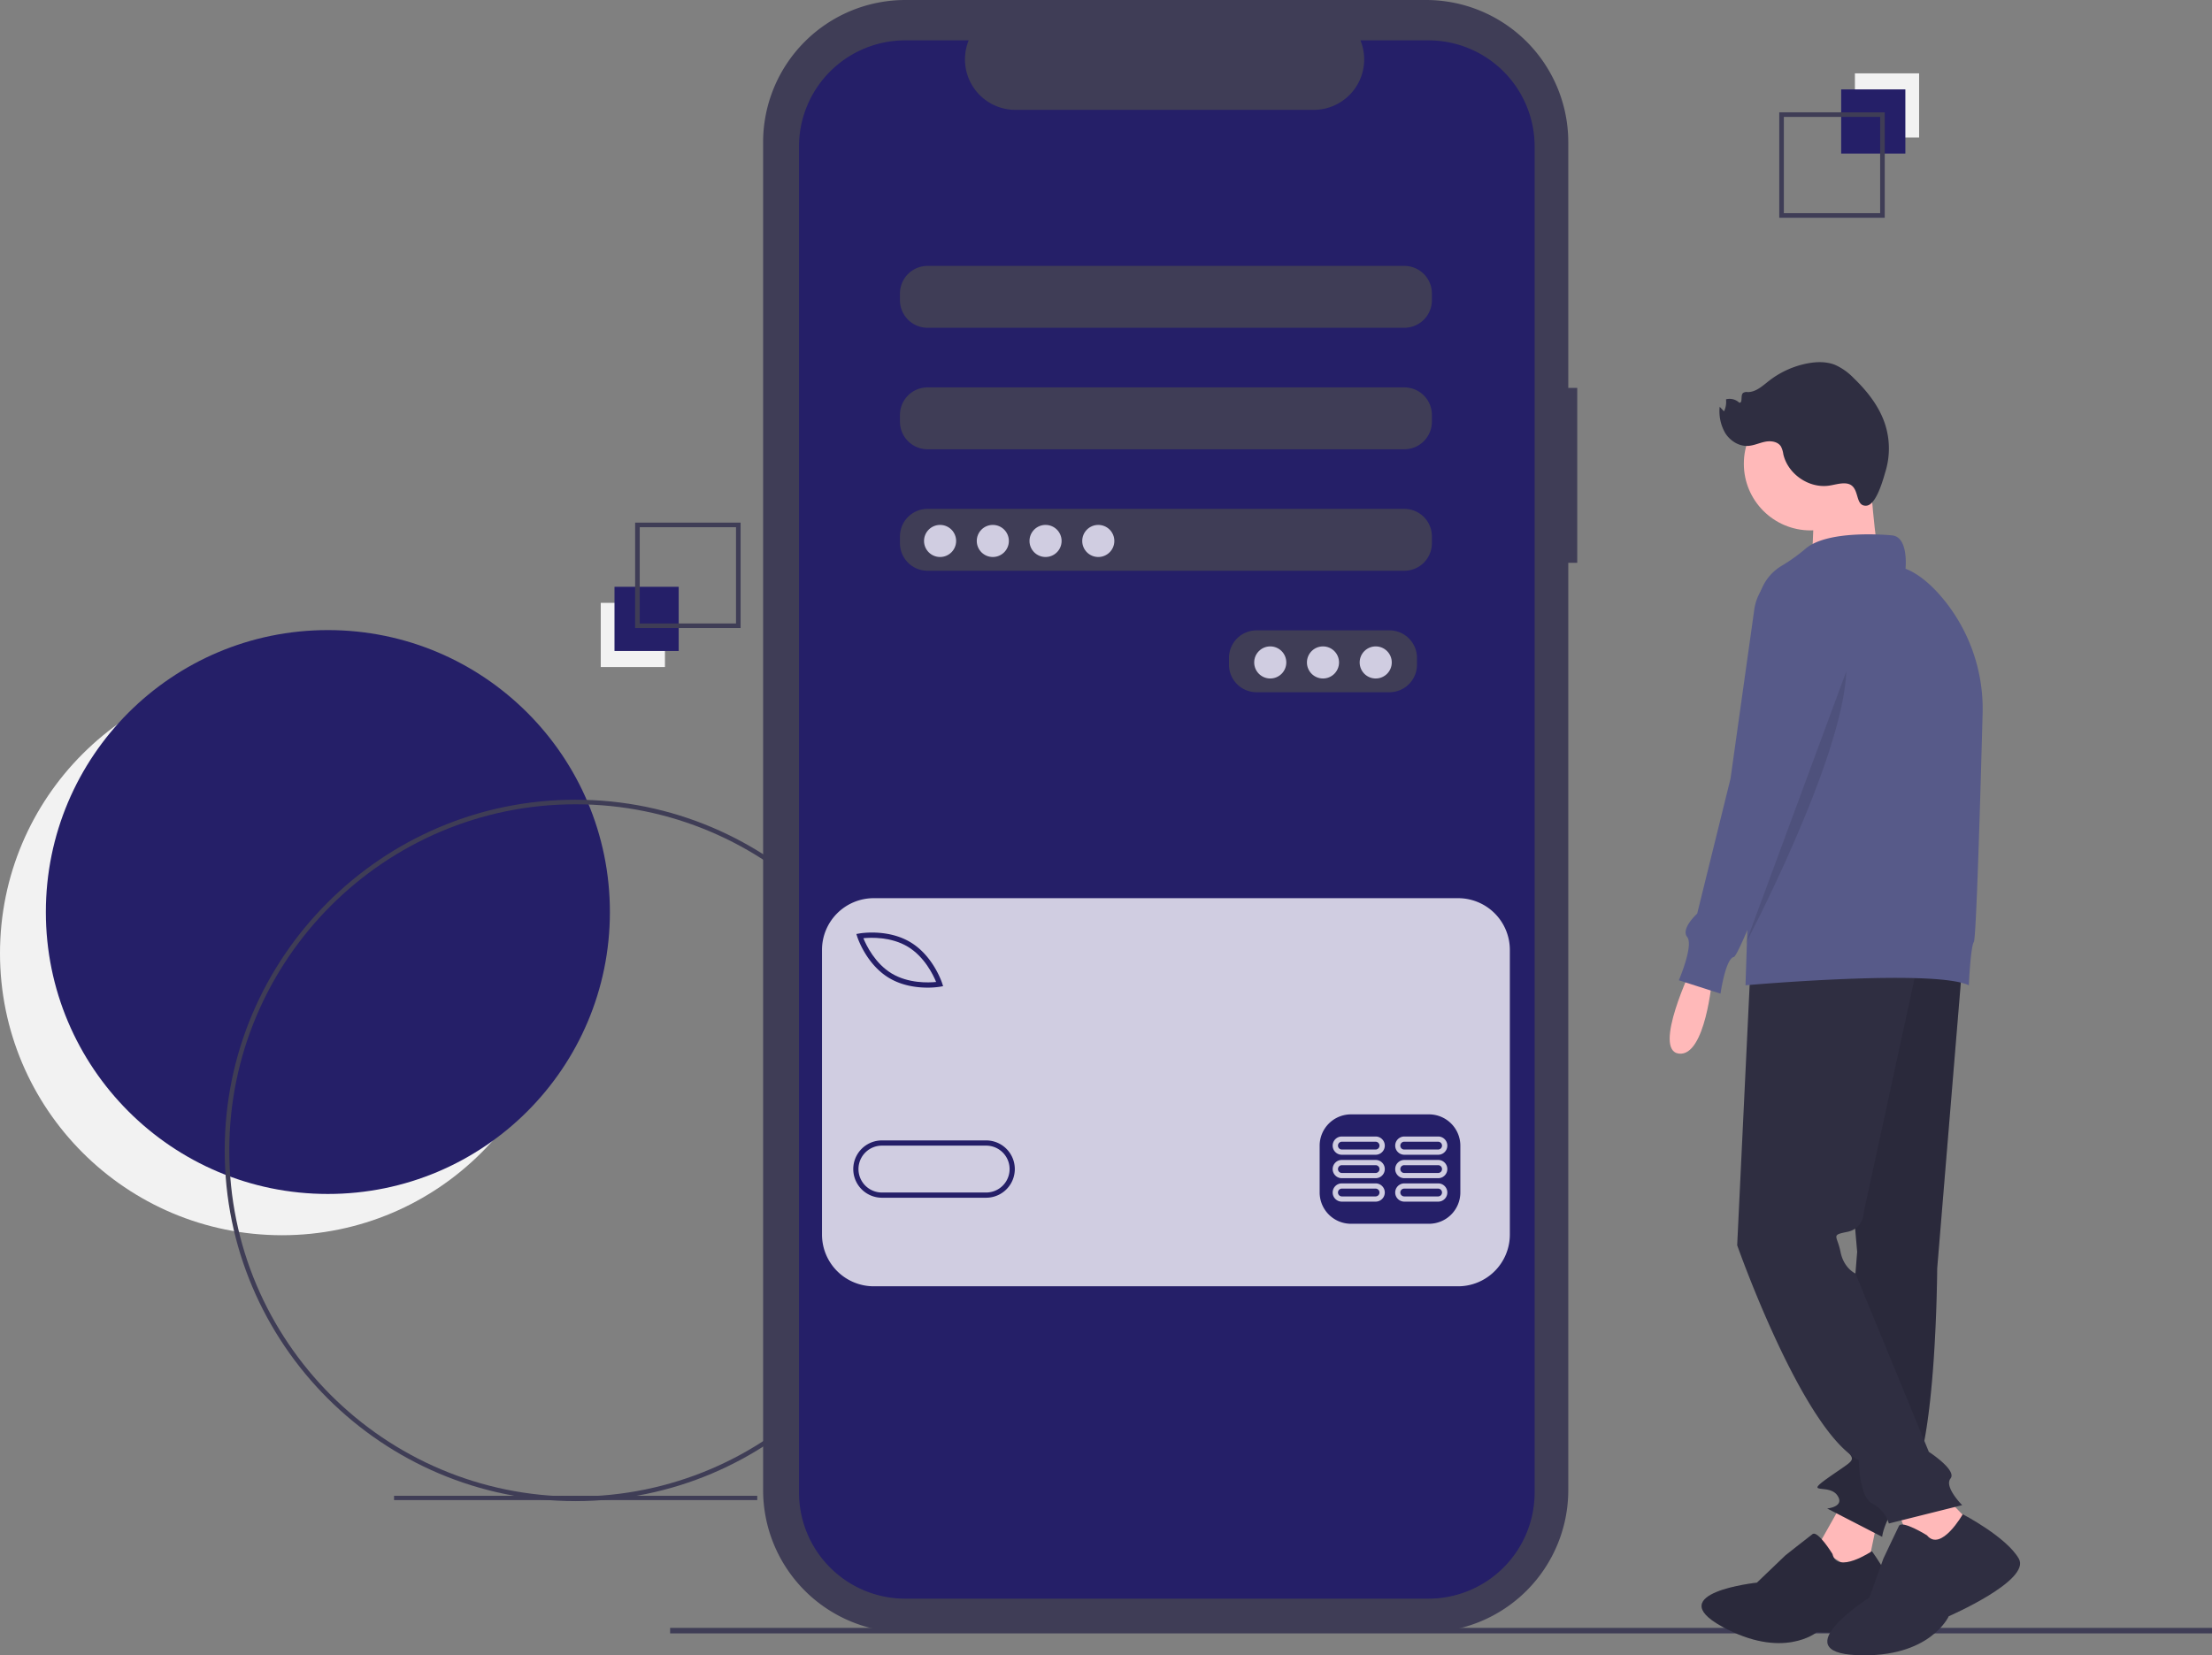 <svg id="a1b88308-023c-4d54-b03f-87bf5b0d0bd6" data-name="Layer 1" xmlns="http://www.w3.org/2000/svg" width="964.745" height="722.157" viewBox="0 0 964.745 722.157"><rect x="0" y="0" width="964.745" height="722.157" fill="#808080" stroke="none"/><title>mobile_pay</title><circle cx="123" cy="415.883" r="123" fill="#f2f2f2"/><circle cx="143" cy="397.883" r="123" fill="#251f68"/><rect x="171.858" y="652.558" width="158.412" height="1.875" fill="#3f3d56"/><path d="M368.627,743.804c-84.364,0-153-68.636-153-153s68.636-153,153-153,153,68.636,153,153S452.992,743.804,368.627,743.804Zm0-304c-83.262,0-151,67.738-151,151s67.738,151,151,151,151-67.738,151-151S451.889,439.804,368.627,439.804Z" transform="translate(-117.627 -88.922)" fill="#3f3d56"/><path d="M805.529,258.145H801.617V150.959a62.037,62.037,0,0,0-62.037-62.037H512.49a62.037,62.037,0,0,0-62.037,62.037V738.993a62.037,62.037,0,0,0,62.037,62.037H739.58a62.037,62.037,0,0,0,62.037-62.037V334.443h3.913Z" transform="translate(-117.627 -88.922)" fill="#3f3d56"/><rect x="292.268" y="710.187" width="672.477" height="2.397" fill="#3f3d56"/><path d="M740.616,106.529H710.973a22.011,22.011,0,0,1-20.379,30.323H560.498a22.011,22.011,0,0,1-20.379-30.323H512.433a46.328,46.328,0,0,0-46.328,46.328V740.029a46.328,46.328,0,0,0,46.328,46.328H740.616a46.328,46.328,0,0,0,46.328-46.328v-587.172A46.328,46.328,0,0,0,740.616,106.529Zm-4.98,272.393a12.035,12.035,0,0,1-12,12h-58a12.035,12.035,0,0,1-12-12v-3a12.035,12.035,0,0,1,12-12h58a12.035,12.035,0,0,1,12,12Zm6.5-53a12.035,12.035,0,0,1-12,12h-208a12.035,12.035,0,0,1-12-12v-3a12.035,12.035,0,0,1,12-12h208a12.035,12.035,0,0,1,12,12Zm0-53a12.035,12.035,0,0,1-12,12h-208a12.035,12.035,0,0,1-12-12v-3a12.035,12.035,0,0,1,12-12h208a12.035,12.035,0,0,1,12,12Zm0-53a12.035,12.035,0,0,1-12,12h-208a12.035,12.035,0,0,1-12-12v-3a12.035,12.035,0,0,1,12-12h208a12.035,12.035,0,0,1,12,12Z" transform="translate(-117.627 -88.922)" fill="#251f68"/><circle cx="410.008" cy="236" r="7" fill="#d0cde1"/><circle cx="433.008" cy="236" r="7" fill="#d0cde1"/><circle cx="456.008" cy="236" r="7" fill="#d0cde1"/><circle cx="479.008" cy="236" r="7" fill="#d0cde1"/><circle cx="554.008" cy="289" r="7" fill="#d0cde1"/><circle cx="577.008" cy="289" r="7" fill="#d0cde1"/><circle cx="600.008" cy="289" r="7" fill="#d0cde1"/><path d="M513.552,501.933c-7.273-4.373-16.042-4.039-19.375-3.705,1.27,3.099,5.079,11.005,12.351,15.381,7.29,4.385,16.048,4.041,19.376,3.709C524.635,514.219,520.826,506.31,513.552,501.933Z" transform="translate(-117.627 -88.922)" fill="#d0cde1"/><path d="M547.727,588.717H502.272a10.227,10.227,0,0,0,0,20.455h45.455a10.227,10.227,0,0,0,0-20.455Z" transform="translate(-117.627 -88.922)" fill="#d0cde1"/><path d="M753.56,480.763H498.711a22.575,22.575,0,0,0-22.575,22.575V627.506a22.575,22.575,0,0,0,22.575,22.575H753.56a22.575,22.575,0,0,0,22.575-22.575V503.338A22.575,22.575,0,0,0,753.56,480.763ZM492.405,496.162c.503-.091,12.437-2.122,22.318,3.824,9.881,5.945,13.677,17.441,13.834,17.927l.4,1.24-1.282.227a34.039,34.039,0,0,1-5.53.406c-4.488,0-10.991-.742-16.789-4.231-9.881-5.944-13.677-17.439-13.833-17.925l-.4-1.24Zm55.321,115.282H502.272a12.5,12.5,0,1,1,0-25h45.455a12.5,12.5,0,0,1,0,25Zm206.818-2.273a13.676,13.676,0,0,1-13.636,13.636H706.817a13.676,13.676,0,0,1-13.636-13.636V588.717a13.676,13.676,0,0,1,13.636-13.636h34.091a13.676,13.676,0,0,1,13.636,13.636Z" transform="translate(-117.627 -88.922)" fill="#d0cde1"/><path d="M717.613,605.194H702.84a3.977,3.977,0,0,0,0,7.955h14.773a3.977,3.977,0,0,0,0-7.955Zm0,5.682H702.84a1.705,1.705,0,0,1,0-3.409h14.773a1.705,1.705,0,0,1,0,3.409Z" transform="translate(-117.627 -88.922)" fill="#d0cde1"/><path d="M744.886,605.194H730.113a3.977,3.977,0,0,0,0,7.955h14.773a3.977,3.977,0,0,0,0-7.955Zm0,5.682H730.113a1.705,1.705,0,1,1,0-3.409h14.773a1.705,1.705,0,0,1,0,3.409Z" transform="translate(-117.627 -88.922)" fill="#d0cde1"/><path d="M717.613,594.967H702.84a3.977,3.977,0,0,0,0,7.955h14.773a3.977,3.977,0,0,0,0-7.955Zm0,5.682H702.84a1.705,1.705,0,0,1,0-3.409h14.773a1.705,1.705,0,0,1,0,3.409Z" transform="translate(-117.627 -88.922)" fill="#d0cde1"/><path d="M744.886,594.967H730.113a3.977,3.977,0,0,0,0,7.955h14.773a3.977,3.977,0,0,0,0-7.955Zm0,5.682H730.113a1.705,1.705,0,1,1,0-3.409h14.773a1.705,1.705,0,0,1,0,3.409Z" transform="translate(-117.627 -88.922)" fill="#d0cde1"/><path d="M717.613,584.74H702.84a3.977,3.977,0,1,0,0,7.955h14.773a3.977,3.977,0,0,0,0-7.955Zm0,5.682H702.84a1.705,1.705,0,0,1,0-3.409h14.773a1.705,1.705,0,0,1,0,3.409Z" transform="translate(-117.627 -88.922)" fill="#d0cde1"/><path d="M744.886,584.74H730.113a3.977,3.977,0,1,0,0,7.955h14.773a3.977,3.977,0,0,0,0-7.955Zm0,5.682H730.113a1.705,1.705,0,1,1,0-3.409h14.773a1.705,1.705,0,0,1,0,3.409Z" transform="translate(-117.627 -88.922)" fill="#d0cde1"/><rect x="926.636" y="120.922" width="28" height="28" transform="translate(1763.644 180.922) rotate(180)" fill="#f2f2f2"/><rect x="920.636" y="127.922" width="28" height="28" transform="translate(1751.644 194.922) rotate(180)" fill="#251f68"/><path d="M893.636,137.922h46v46h-46Zm44,2h-42v42h42Z" transform="translate(-117.627 -88.922)" fill="#3f3d56"/><rect x="262.008" y="263" width="28" height="28" fill="#f2f2f2"/><rect x="268.008" y="256" width="28" height="28" fill="#251f68"/><path d="M440.636,362.922h-46v-46h46Zm-44-2h42v-42h-42Z" transform="translate(-117.627 -88.922)" fill="#3f3d56"/><path d="M855.656,510.77s-17.446,36.346-5.815,37.8,14.538-32.712,14.538-32.712Z" transform="translate(-117.627 -88.922)" fill="#ffb9b9"/><polygon points="804.178 654.464 792.548 675.075 813.628 688.266 818.662 663.928 804.178 654.464" fill="#ffb9b9"/><path d="M916.839,766.86s-6.386-10.397-8.696-8.657-11.837,9.282-11.837,9.282L883.896,779.371s-41.927,4.433-15.286,19.123,41.364,2.51,41.364,2.51,37.314,1.94,36.712-8.47-12.636-26.88-12.636-26.88S918.884,775.821,916.839,766.86Z" transform="translate(-117.627 -88.922)" fill="#2f2e41"/><path d="M916.839,766.86s-6.386-10.397-8.696-8.657-11.837,9.282-11.837,9.282L883.896,779.371s-41.927,4.433-15.286,19.123,41.364,2.51,41.364,2.51,37.314,1.94,36.712-8.47-12.636-26.88-12.636-26.88S918.884,775.821,916.839,766.86Z" transform="translate(-117.627 -88.922)" opacity="0.1"/><path d="M973.417,510.407,962.513,642.343s-.363,78.871-11.994,94.137S938.525,759.378,938.525,759.378l-23.988-12.358s7.996-.727,4.362-5.815-14.538,0-4.362-7.269,12.358-7.507,9.813-10.659a17.57,17.57,0,0,1-3.271-6.787l6.542-81.415L915.263,493.324Z" transform="translate(-117.627 -88.922)" fill="#2f2e41"/><path d="M973.417,510.407,962.513,642.343s-.363,78.871-11.994,94.137S938.525,759.378,938.525,759.378l-23.988-12.358s7.996-.727,4.362-5.815-14.538,0-4.362-7.269,12.358-7.507,9.813-10.659a17.57,17.57,0,0,1-3.271-6.787l6.542-81.415L915.263,493.324Z" transform="translate(-117.627 -88.922)" opacity="0.1"/><path d="M956.698,759.378" transform="translate(-117.627 -88.922)" fill="none" stroke="#3f3d56" stroke-miterlimit="10"/><polygon points="825.986 654.464 836.163 681.36 865.24 670.456 847.067 651.556 825.986 654.464" fill="#ffb9b9"/><path d="M958.052,758.719s-10.865-6.791-12.223-4.074-6.791,14.26-6.791,14.26l-6.112,16.976s-37.348,23.767-5.432,25.125,40.064-16.976,40.064-16.976,35.99-15.618,30.558-25.125-24.446-19.367-24.446-19.367S964.163,766.189,958.052,758.719Z" transform="translate(-117.627 -88.922)" fill="#2f2e41"/><path d="M881.098,510.77,875.283,632.166s28.35,80.689,53.065,93.773c0,0,0,15.992,5.815,18.9a14.599,14.599,0,0,1,7.269,8.723l31.985-7.996s-7.996-7.996-5.088-11.631-9.45-11.631-9.45-11.631L926.894,644.524s-5.088-2.181-6.542-9.45-4.362-7.269,2.908-8.723,7.269-8.723,7.269-8.723L954.517,507.135Z" transform="translate(-117.627 -88.922)" fill="#2f2e41"/><circle cx="789.64" cy="202.317" r="29.077" fill="#ffb9b9"/><path d="M933.073,293.056s2.181,37.073,5.088,40.708-30.531,2.908-30.531,2.908,2.181-31.258,0-34.165S933.073,293.056,933.073,293.056Z" transform="translate(-117.627 -88.922)" fill="#ffb9b9"/><path d="M942.886,322.497s-27.623-2.908-37.8,5.815a74.796,74.796,0,0,1-10.411,7.448,21.353,21.353,0,0,0-10.36,17.679l-5.398,165.327s82.142-7.269,97.408,0c0,0,.727-16.719,2.181-18.9,1.06-1.59,2.892-64.991,3.808-99.237a75.408,75.408,0,0,0-19.086-52.629c-4.406-4.877-9.329-8.965-14.526-10.964C948.702,337.035,950.156,323.224,942.886,322.497Z" transform="translate(-117.627 -88.922)" fill="#575a89"/><path d="M898.544,337.035h0a21.472,21.472,0,0,0-15.799,17.777l-10.371,73.815-14.538,58.881s-7.269,6.542-4.362,10.177-3.635,18.9-3.635,18.9l18.173,5.815s2.181-15.265,5.815-15.992c3.194-.639,38.951-96.159,47.57-119.299,1.188-3.191,1.861-5.005,1.861-5.005S921.806,333.401,898.544,337.035Z" transform="translate(-117.627 -88.922)" fill="#575a89"/><path d="M922.896,381.741,878.917,500.716S921.442,420.268,922.896,381.741Z" transform="translate(-117.627 -88.922)" opacity="0.1"/><path d="M922.458,299.807c-2.459-.147-4.86.684-7.302,1.009-8.737,1.16-17.826-5.18-19.755-13.78a10.573,10.573,0,0,0-1.01-3.292c-1.345-2.195-4.407-2.614-6.931-2.109s-4.917,1.686-7.488,1.821c-3.969.208-7.78-2.235-9.896-5.601a18.993,18.993,0,0,1-2.429-11.471l1.903,1.997a9.665,9.665,0,0,0,.862-5.253,6.096,6.096,0,0,1,5.774,1.477c1.678.179.412-3.112,1.658-4.25a2.884,2.884,0,0,1,2.029-.38c3.57.034,6.457-2.696,9.27-4.894a39.393,39.393,0,0,1,16.638-7.589c4.031-.786,8.317-.913,12.14.588a25.931,25.931,0,0,1,8.198,5.815c5.985,5.755,11.284,12.516,13.774,20.437a34.404,34.404,0,0,1,.165,19.949c-1.003,3.386-4.027,14.982-8.453,15.253C926.041,309.876,929.38,300.22,922.458,299.807Z" transform="translate(-117.627 -88.922)" fill="#2f2e41"/></svg>